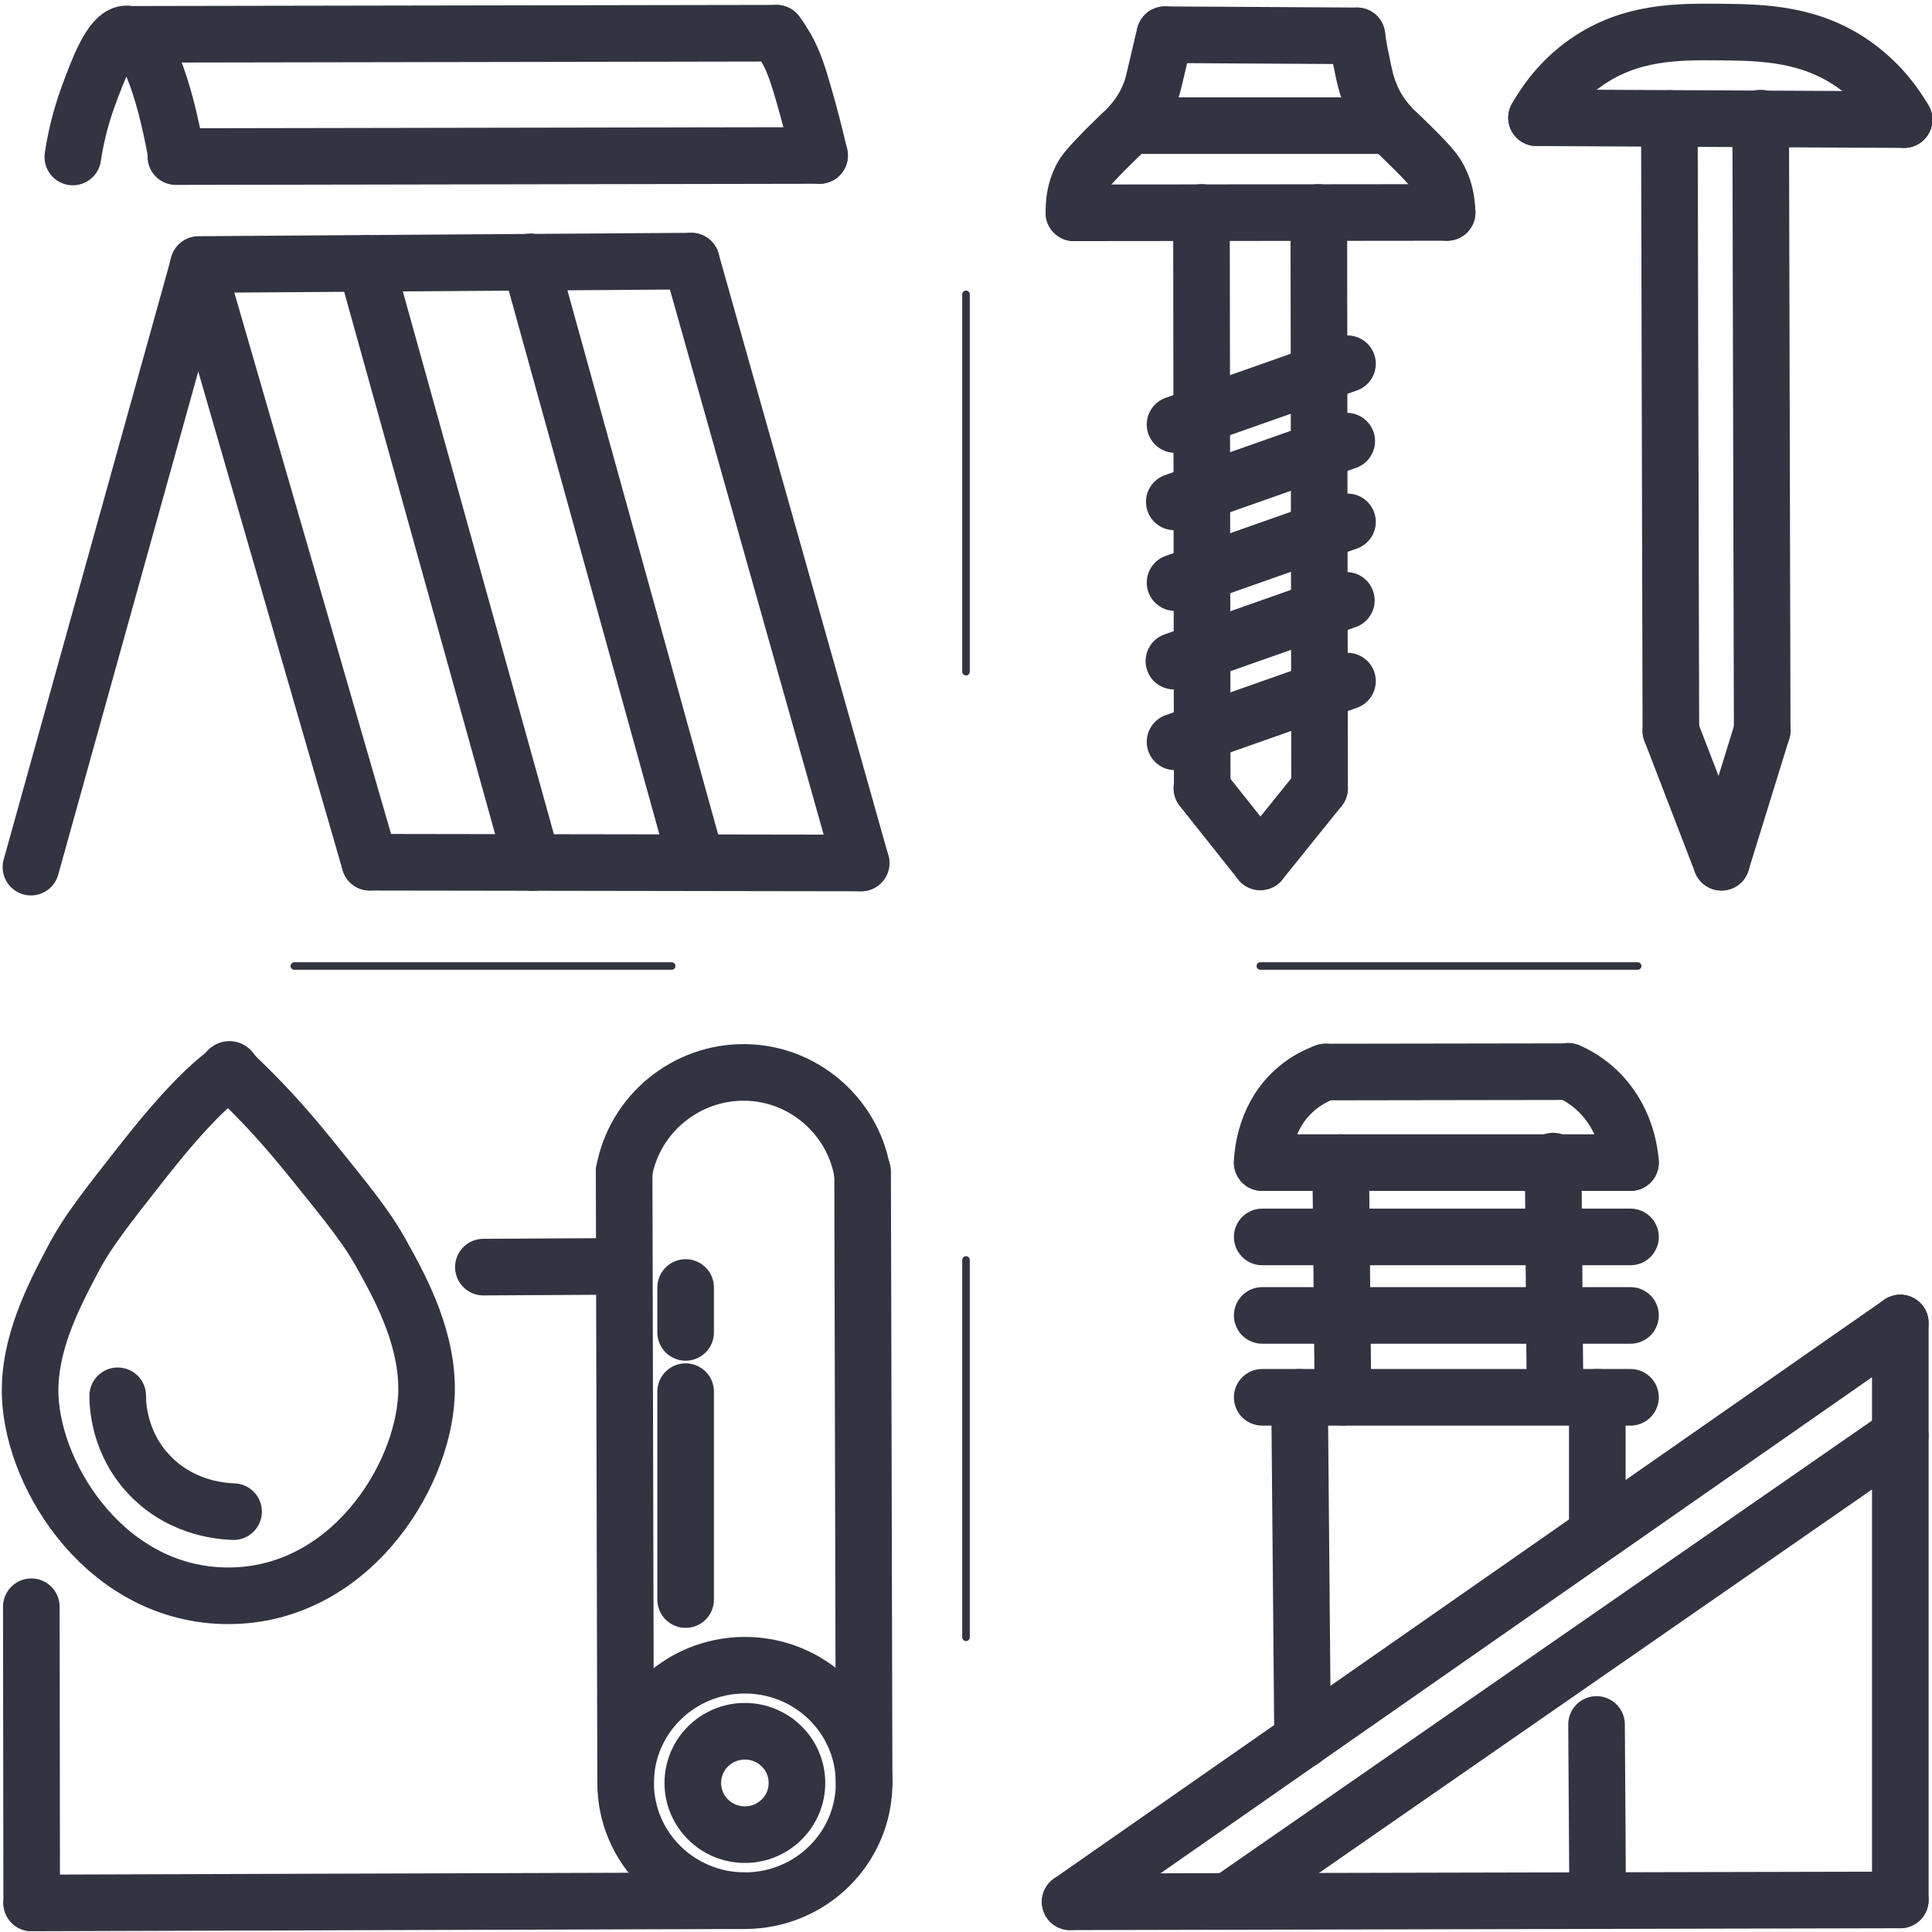 <?xml version="1.0" encoding="utf-8"?>
<!-- Generator: Adobe Illustrator 22.0.1, SVG Export Plug-In . SVG Version: 6.00 Build 0)  -->
<svg version="1.1" id="Слой_1" xmlns="http://www.w3.org/2000/svg" xmlns:xlink="http://www.w3.org/1999/xlink" x="0px" y="0px"
	 viewBox="0 0 512 512" style="enable-background:new 0 0 512 512;" xml:space="preserve">
<style type="text/css">
	.st0{fill:none;stroke:#323441;stroke-width:2;stroke-linecap:round;stroke-miterlimit:10;}
	.st1{fill:none;stroke:#323441;stroke-width:15;stroke-linecap:round;stroke-miterlimit:10;}
</style>
<g id="Слой_2_1_">
	<line class="st0" x1="78" y1="256" x2="178" y2="256"/>
	<line class="st0" x1="256" y1="433.9" x2="256" y2="333.9"/>
	<line class="st0" x1="256" y1="178" x2="256" y2="78"/>
	<line class="st0" x1="334" y1="256" x2="434" y2="256"/>
</g>
<g id="Слой_4">
	<path class="st1" d="M31.2,369.9c0,2.2,0.2,12.6,8.7,21.3c8.8,9,19.9,9.3,22,9.4"/>
	<path class="st1" d="M113,370c-1.1,22.1-20.8,52.9-52.5,52.9C28.7,422.9,8.9,392.1,8,370c-0.5-13.7,6.2-26.5,11.2-36
		c3.9-7.5,8.9-13.8,18.8-26.4c15.8-20.1,21.6-22.6,22.2-23.7c0-0.1,0.3-0.5,0.6-0.5c0.4,0,0.6,0.6,0.7,0.7c0.6,1.2,8,6.9,20.9,22.9
		c10.1,12.5,15.2,18.7,19.4,26.6C106.5,342.1,113.7,355.5,113,370z"/>
	<ellipse class="st1" cx="197.4" cy="472.5" rx="13.8" ry="13.7"/>
	<ellipse class="st1" cx="197.4" cy="472.5" rx="31.6" ry="31.2"/>
	<line class="st1" x1="181.7" y1="368.8" x2="181.7" y2="423.9"/>
	<path class="st1" d="M181.7,341.2c0,4,0,7.9,0,11.9"/>
	<line class="st1" x1="128.1" y1="335.8" x2="163.9" y2="335.6"/>
	<line class="st1" x1="165.8" y1="472.5" x2="165.4" y2="310.5"/>
	<line class="st1" x1="229" y1="472.5" x2="228.6" y2="310.5"/>
	<path class="st1" d="M165.4,310.5c2.8-15.4,16.5-26.5,32.1-26.3c15.2,0.2,28.3,11.3,31,26.3"/>
	<line class="st1" x1="8.4" y1="504.3" x2="8.3" y2="425.8"/>
	<line class="st1" x1="197.4" y1="503.7" x2="8.4" y2="504.3"/>
</g>
<g id="Слой_5">
	<path class="st1" d="M407.2,31.2c2.2-3.9,6.3-9.9,13.2-14.7c11.8-8.2,24.2-8.1,35.5-8c11.2,0.1,24.4,0.3,36.4,9.3
		c6.3,4.7,10.1,10.1,12.3,13.9"/>
	<line class="st1" x1="407.2" y1="31.2" x2="504.6" y2="31.7"/>
	<line class="st1" x1="442.4" y1="31.4" x2="442.8" y2="193.7"/>
	<line class="st1" x1="466.6" y1="31.3" x2="467" y2="193.6"/>
	<line class="st1" x1="456.2" y1="228.5" x2="442.8" y2="193.7"/>
	<line class="st1" x1="467" y1="193.6" x2="456.2" y2="228.5"/>
	<line class="st1" x1="284.6" y1="56.4" x2="383.5" y2="56.3"/>
	<line class="st1" x1="299.6" y1="33.3" x2="368.2" y2="33.3"/>
	<path class="st1" d="M318.4,56.3c0.1,50.9,0.1,101.7,0.2,152.6"/>
	<path class="st1" d="M349.5,56.3c0.1,50.9,0.1,101.7,0.2,152.6"/>
	<line class="st1" x1="334" y1="228.4" x2="318.5" y2="208.9"/>
	<line class="st1" x1="349.7" y1="208.9" x2="334" y2="228.4"/>
	<line class="st1" x1="311.4" y1="196.6" x2="357.1" y2="180.5"/>
	<line class="st1" x1="311.1" y1="175.2" x2="356.8" y2="159.1"/>
	<line class="st1" x1="311.4" y1="154.4" x2="357.1" y2="138.3"/>
	<line class="st1" x1="311.2" y1="133" x2="356.9" y2="116.9"/>
	<line class="st1" x1="311.4" y1="112.5" x2="357.1" y2="96.4"/>
	<line class="st1" x1="308.7" y1="9.2" x2="359.6" y2="9.5"/>
	<path class="st1" d="M284.6,56.4c-0.1-4.5,1.1-7.5,2-9.3c0.7-1.3,1.6-2.6,6.3-7.4c2.7-2.7,5-4.9,6.7-6.4"/>
	<path class="st1" d="M308.7,9.2c-0.4,1.6-1,4-1.7,7.1c-1.4,5.9-1.6,7-2.3,8.6c-0.8,2.1-2.3,5.1-5.2,8.3"/>
	<path class="st1" d="M383.5,56.3c-0.1-4.4-1.3-7.4-2.3-9.2c-0.6-1.1-1.5-2.6-6.3-7.4c-2.6-2.6-4.9-4.8-6.7-6.4"/>
	<path class="st1" d="M359.6,9.5c0.2,1.7,0.6,4,1.2,6.8c0.8,4,1.3,6.2,2.3,8.6c0.8,2.1,2.3,5.1,5.2,8.3"/>
</g>
<g id="Слой_6">
	<line class="st1" x1="283.6" y1="504" x2="503.6" y2="503.5"/>
	<line class="st1" x1="503.6" y1="350.6" x2="503.6" y2="503.5"/>
	<line class="st1" x1="283.6" y1="504" x2="503.6" y2="350.6"/>
	<line class="st1" x1="325.5" y1="503.9" x2="503.6" y2="380.4"/>
	<line class="st1" x1="423.1" y1="457" x2="423.4" y2="503.5"/>
	<line class="st1" x1="344.4" y1="370.3" x2="345.2" y2="461.1"/>
	<line class="st1" x1="423.3" y1="370.3" x2="423.3" y2="404.3"/>
	<line class="st1" x1="334.5" y1="370.3" x2="432.1" y2="370.3"/>
	<line class="st1" x1="334.5" y1="348.6" x2="432.1" y2="348.6"/>
	<line class="st1" x1="334.5" y1="327.8" x2="432.1" y2="327.8"/>
	<line class="st1" x1="334.5" y1="308.1" x2="432.1" y2="308.1"/>
	<path class="st1" d="M351.2,284.1c21.5,0,42.9-0.1,64.4-0.1"/>
	<path class="st1" d="M334.5,308.1c0.1-2.6,0.9-12.7,9.1-19.6c2.7-2.3,5.4-3.6,7.7-4.4"/>
	<path class="st1" d="M432.1,308.1c-0.2-3-1.4-12-8.7-19c-2.7-2.6-5.5-4.2-7.8-5.2"/>
	<line class="st1" x1="355.3" y1="308.1" x2="355.9" y2="370.3"/>
	<line class="st1" x1="411.6" y1="307.7" x2="412.1" y2="369.9"/>
</g>
<g id="Слой_3">
	<line class="st1" x1="8.2" y1="229.8" x2="52.4" y2="71"/>
	<line class="st1" x1="98" y1="228.5" x2="52.4" y2="71"/>
	<line class="st1" x1="228.2" y1="228.7" x2="98" y2="228.5"/>
	<line class="st1" x1="183.2" y1="69.2" x2="52.6" y2="70.1"/>
	<line class="st1" x1="228.2" y1="228.7" x2="183.2" y2="69.2"/>
	<line class="st1" x1="140.5" y1="69.4" x2="184.6" y2="228.6"/>
	<line class="st1" x1="96.9" y1="69.8" x2="141.1" y2="228.6"/>
	<path class="st1" d="M33.2,9.1c57.5-0.1,115-0.2,172.5-0.3"/>
	<line class="st1" x1="46.6" y1="41.5" x2="217.2" y2="41.2"/>
	<path class="st1" d="M19.3,41.6c0.6-4.1,1.8-9.8,4.1-16.1C25.8,19,29.3,9.3,33.3,9c4.8-0.4,10.1,13,13.5,32.4"/>
	<path class="st1" d="M217.2,41.2c-1.4-6-2.8-11.3-4.1-15.8c-1.5-5.2-2.6-8.8-4.7-12.6c-1-1.7-1.9-3.1-2.6-4"/>
</g>
</svg>
